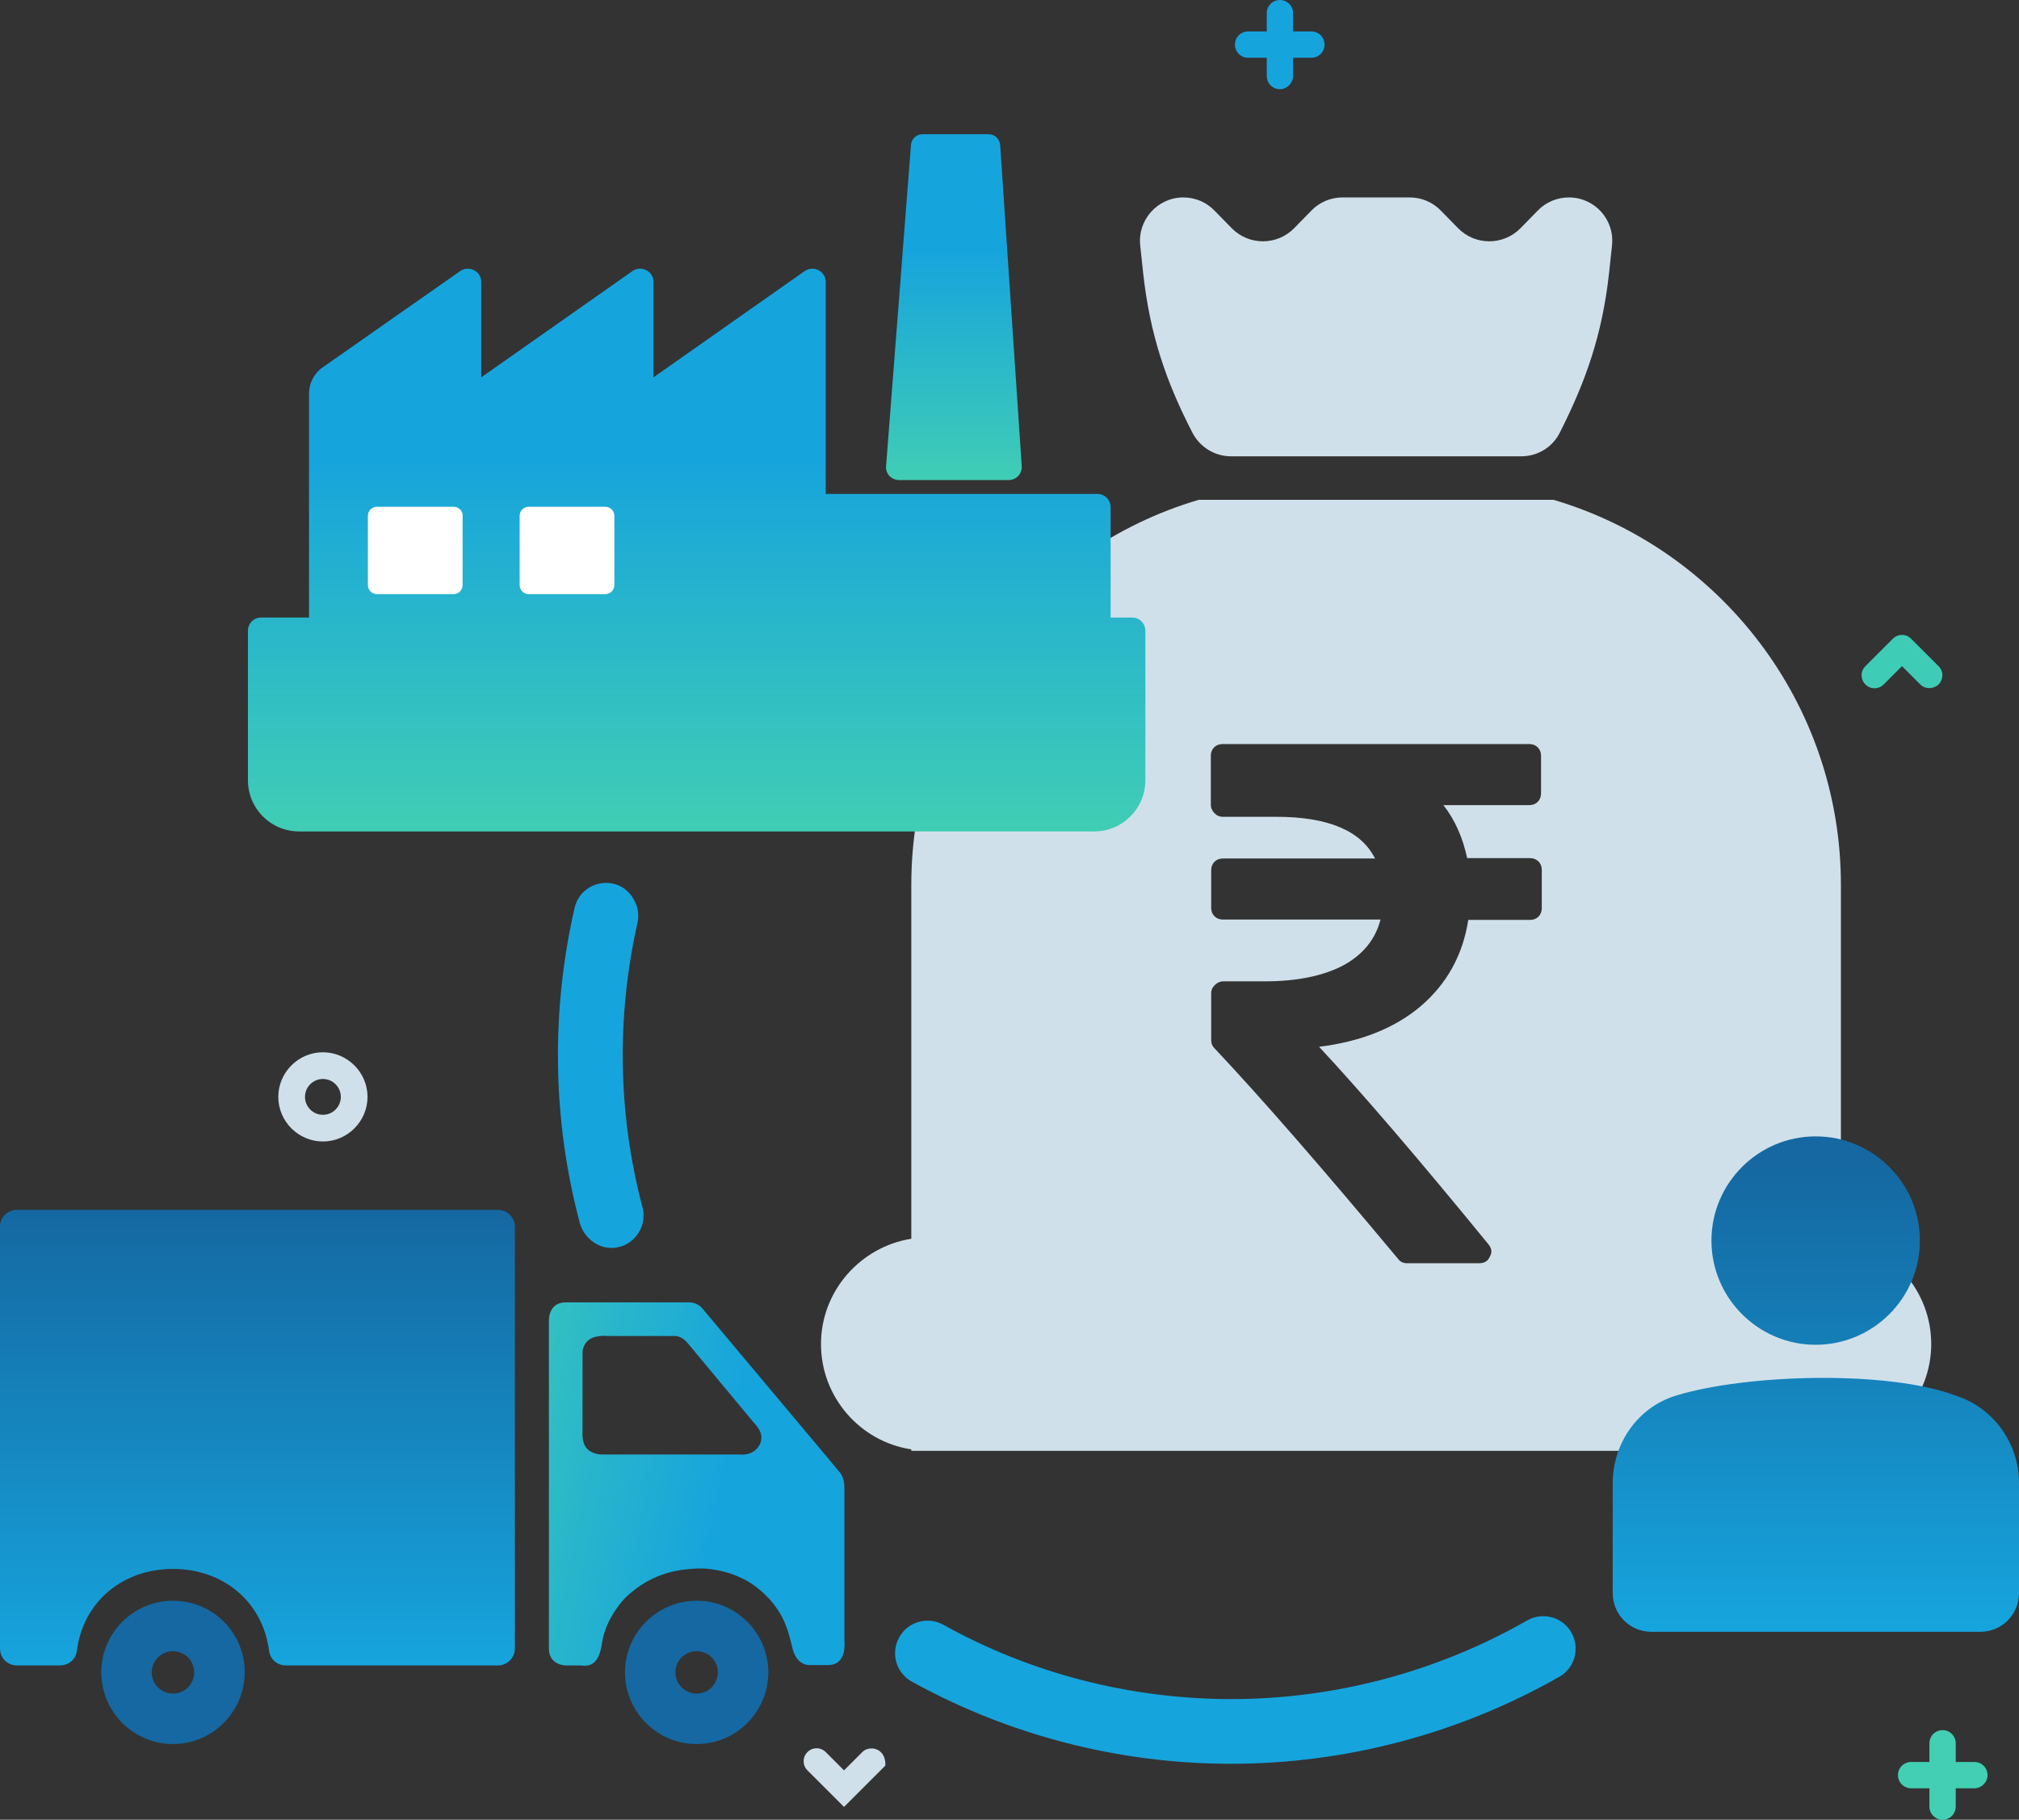 <?xml version="1.0" encoding="utf-8"?>
<!-- Generator: Adobe Illustrator 19.0.0, SVG Export Plug-In . SVG Version: 6.00 Build 0)  -->
<svg version="1.1" id="Layer_1" xmlns="http://www.w3.org/2000/svg" xmlns:xlink="http://www.w3.org/1999/xlink" x="0px" y="0px"
	 viewBox="0 0 552.1 497.7" style="enable-background:new 0 0 552.1 497.7;" xml:space="preserve">
<rect x="0" y="0" width="552.1" height="497.7" fill="#333333" stroke="none"/>
<style type="text/css">
	.st0{fill:#D0E0EA;}
	.st1{fill:#16A4DD;}
	.st2{fill:#42CFB3;}
	.st3{fill:#3FCCB6;}
	.st4{fill:url(#XMLID_41_);}
	.st5{fill:url(#XMLID_43_);}
	.st6{fill:url(#XMLID_44_);}
	.st7{fill:url(#XMLID_48_);}
	.st8{fill:#FFFFFF;}
	.st9{fill:#1568A1;}
	.st10{fill:url(#XMLID_49_);}
	.st11{fill:url(#XMLID_50_);}
</style>
<g id="XMLID_42_">
	<g id="XMLID_521_">
		<g id="XMLID_346_">
			<path id="XMLID_347_" class="st0" d="M503.4,338.8V242c0-49.8-33.2-91.9-78.6-105.3h-48.5h-48.5c-45.4,13.4-78.6,55.5-78.6,105.3
				v96.8c-13.9,2.2-24.7,14.3-24.7,28.8c0,14.5,10.7,26.7,24.7,28.8v0.4h4.5h122.6h122.6h4.5v-0.4c13.9-2.2,24.7-14.3,24.7-28.8
				C528.1,353.1,517.4,341,503.4,338.8z M421.6,248.4c0,0.9-0.3,1.7-0.9,2.3c-0.6,0.6-1.4,0.9-2.3,0.9h-16.9
				c-1.5,9.7-5.9,17.5-13,23.6c-7.1,6-16.4,9.7-27.8,11.1c11.2,12,26.7,30,46.3,54c0.9,1.1,1.1,2.2,0.4,3.4
				c-0.5,1.2-1.5,1.8-2.9,1.8h-19.7c-1.1,0-1.9-0.4-2.5-1.2c-20.6-24.7-37.3-43.9-50.2-57.6c-0.6-0.6-0.9-1.3-0.9-2.2v-12.8
				c0-0.9,0.3-1.6,1-2.3c0.6-0.6,1.4-1,2.3-1h11.3c8.9,0,16-1.5,21.4-4.3c5.4-2.9,8.9-7.1,10.3-12.6h-43.1c-0.9,0-1.7-0.3-2.3-0.9
				c-0.6-0.6-0.9-1.4-0.9-2.3v-10.3c0-0.9,0.3-1.7,0.9-2.3c0.6-0.6,1.4-0.9,2.3-0.9h41.6c-3.8-7.6-12.8-11.4-27-11.4h-14.6
				c-0.9,0-1.6-0.3-2.3-1c-0.6-0.6-1-1.4-1-2.3v-13.4c0-0.9,0.3-1.7,0.9-2.3c0.6-0.6,1.4-0.9,2.3-0.9h83.9c0.9,0,1.7,0.3,2.3,0.9
				c0.6,0.6,0.9,1.4,0.9,2.3v10.3c0,0.9-0.3,1.7-0.9,2.3c-0.6,0.6-1.4,0.9-2.3,0.9h-23.5c3.2,4.1,5.3,8.9,6.5,14.5h17.2
				c0.9,0,1.7,0.3,2.3,0.9c0.6,0.6,0.9,1.4,0.9,2.3V248.4z"/>
			<path id="XMLID_526_" class="st0" d="M312.6,74.7c1.9,17.2,6.4,29.9,13.4,43.5c2,4,6.1,6.6,10.6,6.6H416c4.5,0,8.6-2.5,10.6-6.6
				c6.9-13.7,11.5-26.3,13.4-43.5l0.8-7.5c0.8-7.1-4.7-13.2-11.8-13.2h0c-3.2,0-6.3,1.3-8.5,3.6l-4.7,4.8c-4.7,4.8-12.4,4.8-17.1,0
				l-4.7-4.8c-2.2-2.3-5.3-3.6-8.5-3.6h-18.4c-3.2,0-6.3,1.3-8.5,3.6l-4.7,4.8c-4.7,4.8-12.4,4.8-17.1,0l-4.7-4.8
				c-2.2-2.3-5.3-3.6-8.5-3.6c-7.1,0-12.6,6.2-11.8,13.2L312.6,74.7z"/>
		</g>
		<g id="XMLID_527_">
			<g id="XMLID_528_">
				<path id="XMLID_529_" class="st1" d="M358.6,15.8h-17.3c-2,0-3.6-1.6-3.6-3.6s1.6-3.6,3.6-3.6h17.3c2,0,3.6,1.6,3.6,3.6
					S360.6,15.8,358.6,15.8z"/>
			</g>
			<g id="XMLID_530_">
				<path id="XMLID_531_" class="st1" d="M350,24.4c-2,0-3.6-1.6-3.6-3.6V3.6c0-2,1.6-3.6,3.6-3.6s3.6,1.6,3.6,3.6v17.3
					C353.5,22.8,351.9,24.4,350,24.4z"/>
			</g>
		</g>
		<g id="XMLID_532_">
			<g id="XMLID_533_">
				<path id="XMLID_534_" class="st2" d="M539.9,489.1h-17.3c-2,0-3.6-1.6-3.6-3.6s1.6-3.6,3.6-3.6h17.3c2,0,3.6,1.6,3.6,3.6
					S541.8,489.1,539.9,489.1z"/>
			</g>
			<g id="XMLID_535_">
				<path id="XMLID_536_" class="st2" d="M531.2,497.7c-2,0-3.6-1.6-3.6-3.6v-17.3c0-2,1.6-3.6,3.6-3.6c2,0,3.6,1.6,3.6,3.6v17.3
					C534.8,496.1,533.2,497.7,531.2,497.7z"/>
			</g>
		</g>
		<g id="XMLID_537_">
			<path id="XMLID_538_" class="st3" d="M527.6,188.2c-0.9,0-1.8-0.3-2.5-1l-5-5l-5,5c-1.4,1.4-3.6,1.4-5,0c-1.4-1.4-1.4-3.6,0-5
				l7.5-7.5c1.4-1.4,3.6-1.4,5,0l7.5,7.5c1.4,1.4,1.4,3.6,0,5C529.5,187.8,528.5,188.2,527.6,188.2z"/>
		</g>
		<g id="XMLID_539_">
			<path id="XMLID_345_" class="st0" d="M238.3,478.2c-0.9,0-1.8,0.3-2.5,1l-5,5l-5-5c-1.4-1.4-3.6-1.4-5,0c-1.4,1.4-1.4,3.6,0,5
				l10,10l11.2-11.2c0.1-0.1,0.1-0.1,0.1-0.2C242.2,479.7,240.3,478.2,238.3,478.2z"/>
		</g>
		<g id="XMLID_540_">
			<path id="XMLID_541_" class="st0" d="M88.3,312.2c-6.7,0-12.2-5.5-12.2-12.2s5.5-12.2,12.2-12.2c6.7,0,12.2,5.5,12.2,12.2
				S95,312.2,88.3,312.2z M88.3,295.1c-2.7,0-4.9,2.2-4.9,4.9c0,2.7,2.2,4.9,4.9,4.9c2.7,0,4.9-2.2,4.9-4.9
				C93.2,297.3,91,295.1,88.3,295.1z"/>
		</g>
		<g id="XMLID_655_">
			<linearGradient id="XMLID_41_" gradientUnits="userSpaceOnUse" x1="496.524" y1="318.382" x2="496.524" y2="452.638">
				<stop  offset="0" style="stop-color:#1568A1"/>
				<stop  offset="1" style="stop-color:#16A4DD"/>
			</linearGradient>
			<path id="XMLID_321_" class="st4" d="M496.5,367.8c15.7,0,28.5-12.8,28.5-28.5c0-15.7-12.8-28.5-28.5-28.5
				c-15.7,0-28.5,12.8-28.5,28.5C468,355,480.8,367.8,496.5,367.8L496.5,367.8z M496.5,367.8"/>
			<linearGradient id="XMLID_43_" gradientUnits="userSpaceOnUse" x1="496.524" y1="321.605" x2="496.524" y2="443.808">
				<stop  offset="0" style="stop-color:#1568A1"/>
				<stop  offset="1" style="stop-color:#16A4DD"/>
			</linearGradient>
			<path id="XMLID_319_" class="st5" d="M534.8,381.7C534.8,381.7,534.8,381.6,534.8,381.7c-18.2-6.9-56.9-6-76.5,0
				c-10.5,3.2-17.3,13.1-17.3,24v30c0,5.9,4.7,10.6,10.6,10.6h89.9c5.9,0,10.6-4.7,10.6-10.6v-30.1
				C552.1,394.7,545.1,385,534.8,381.7L534.8,381.7z"/>
		</g>
		<g id="XMLID_317_">
			<path id="XMLID_318_" class="st1" d="M336.6,482.4c-30.6,0-60.7-7.8-87.3-22.5c-4.3-2.4-5.8-7.8-3.4-12.1
				c2.4-4.3,7.8-5.8,12.1-3.4c23.9,13.3,51.1,20.3,78.7,20.3c28.4,0,56.4-7.5,80.9-21.5c4.2-2.4,9.7-1,12.1,3.3
				c2.4,4.2,1,9.7-3.3,12.1C399.2,474.1,368.1,482.4,336.6,482.4z"/>
		</g>
		<g id="XMLID_313_">
			<g id="XMLID_314_">
				<linearGradient id="XMLID_44_" gradientUnits="userSpaceOnUse" x1="190.482" y1="230.884" x2="190.482" y2="125.334">
					<stop  offset="0" style="stop-color:#42CFB3"/>
					<stop  offset="1" style="stop-color:#16A4DD"/>
				</linearGradient>
				<path id="XMLID_316_" class="st6" d="M309.6,168.9h-5.9v-30.2c0-2-1.6-3.6-3.6-3.6h-14.5l0,0h-43.5l0,0h-16.3v-58
					c0-2.9-3.3-4.6-5.7-3l-41.4,29.1V77.1c0-2.9-3.3-4.6-5.7-3l-41.4,29.1V77.1c0-2.9-3.3-4.6-5.7-3l-37.7,26.4
					c-2.3,1.6-3.7,4.3-3.7,7.2v61.2H71.4c-2,0-3.6,1.6-3.6,3.6v40.9c0,7.8,6.3,14,14,14h217.4c7.8,0,14-6.3,14-14v-40.9
					C313.2,170.5,311.6,168.9,309.6,168.9z"/>
				<linearGradient id="XMLID_48_" gradientUnits="userSpaceOnUse" x1="260.858" y1="133.459" x2="260.858" y2="68.613">
					<stop  offset="0" style="stop-color:#42CFB3"/>
					<stop  offset="1" style="stop-color:#16A4DD"/>
				</linearGradient>
				<path id="XMLID_315_" class="st7" d="M279.4,127.5l-5.9-87.8c-0.1-1.7-1.5-3-3.2-3h-18c-1.7,0-3.1,1.3-3.2,3l-6.8,87.8
					c-0.2,2.1,1.5,3.8,3.6,3.8h29.9C277.9,131.3,279.5,129.6,279.4,127.5z"/>
			</g>
			<path id="XMLID_559_" class="st8" d="M124,138.6h-20.9c-1.4,0-2.5,1.1-2.5,2.5V160c0,1.4,1.1,2.5,2.5,2.5H124
				c1.4,0,2.5-1.1,2.5-2.5v-18.9C126.6,139.7,125.4,138.6,124,138.6z"/>
			<path id="XMLID_560_" class="st8" d="M165.5,138.6h-20.9c-1.4,0-2.5,1.1-2.5,2.5V160c0,1.4,1.1,2.5,2.5,2.5h20.9
				c1.4,0,2.5-1.1,2.5-2.5v-18.9C168,139.7,166.9,138.6,165.5,138.6z"/>
			<path id="XMLID_561_" d="M242.2,146.7"/>
		</g>
		<g id="XMLID_312_">
			<path id="XMLID_563_" class="st9" d="M190.5,437.8c-10.8,0-19.6,8.8-19.6,19.6c0,10.8,8.8,19.6,19.6,19.6
				c10.8,0,19.6-8.8,19.6-19.6C210.1,446.6,201.3,437.8,190.5,437.8L190.5,437.8z M190.5,463.2c-3.2,0-5.8-2.6-5.8-5.8
				c0-3.2,2.6-5.8,5.8-5.8c3.2,0,5.8,2.6,5.8,5.8C196.3,460.6,193.7,463.2,190.5,463.2L190.5,463.2z M190.5,463.2"/>
			<linearGradient id="XMLID_49_" gradientUnits="userSpaceOnUse" x1="70.421" y1="330.349" x2="70.421" y2="454.654">
				<stop  offset="0" style="stop-color:#1568A1"/>
				<stop  offset="1" style="stop-color:#16A4DD"/>
			</linearGradient>
			<path id="XMLID_571_" class="st10" d="M4.6,455.5h11.8c2.3,0,4.3-1.6,4.6-3.9c1.8-13.9,12.9-22.5,26.3-22.5
				c13.4,0,24.5,8.6,26.3,22.5c0.3,2.3,2.3,3.9,4.6,3.9h58c2.5,0,4.6-2.1,4.6-4.6V335.5c0-2.5-2.1-4.6-4.6-4.6H4.6
				c-2.6,0-4.6,2.1-4.6,4.6v115.4C0,453.5,2.1,455.5,4.6,455.5L4.6,455.5z M4.6,455.5"/>
			<path id="XMLID_574_" class="st9" d="M47.3,437.8c-10.8,0-19.6,8.8-19.6,19.6c0,10.8,8.8,19.6,19.6,19.6
				c10.8,0,19.6-8.8,19.6-19.6C67,446.6,58.2,437.8,47.3,437.8L47.3,437.8z M47.3,463.2c-3.2,0-5.8-2.6-5.8-5.8
				c0-3.2,2.6-5.8,5.8-5.8c3.2,0,5.8,2.6,5.8,5.8C53.1,460.6,50.5,463.2,47.3,463.2L47.3,463.2z M47.3,463.2"/>
		</g>
		<path id="XMLID_294_" class="st1" d="M157.1,248.4c-6.4,28.1-6.1,57.6,1.4,85.9c1.2,4.7,5.9,7.9,10.6,6.8c0.9-0.2,1.7-0.5,2.5-1
			c3.4-2,5.1-6,4.1-9.9c-6.8-25.6-7.1-52.3-1.4-77.7c0.5-2.2,0.2-4.5-1-6.5l0,0C169.4,238.9,158.9,240.5,157.1,248.4z"/>
	</g>
	<linearGradient id="XMLID_50_" gradientUnits="userSpaceOnUse" x1="117.318" y1="394.774" x2="196.555" y2="411">
		<stop  offset="0" style="stop-color:#42CFB3"/>
		<stop  offset="0.507" style="stop-color:#2AB7CA"/>
		<stop  offset="1" style="stop-color:#16A4DD"/>
	</linearGradient>
	<path id="XMLID_47_" class="st11" d="M230.9,448.8v-41.9c0-2.7-1.1-4-1.1-4l-2.9-3.5l-34.8-41.5c-1.4-1.7-3.5-1.7-3.5-1.7h-1.4
		h-32.5c-5.1,0-4.6,5.5-4.6,5.5v89.2c0,4.6,4.6,4.6,4.6,4.6h4c1.1,0,4.9,1.2,5.9-6c1-7.1,6.3-12.4,6.3-12.4
		c7.8-7.7,16.4-7.9,19.6-8.1c3.2-0.2,11.5,0.6,17.7,6.2c6.2,5.5,7.3,10.7,8.5,15.6c1.2,4.9,4.7,4.6,4.7,4.6h4.9
		C231.8,455.5,230.9,448.8,230.9,448.8z M207.7,395.2c-1.8,3.2-5.4,2.6-5.4,2.6h-37.7c0,0-2.5,0.1-4.1-1.6c-1.5-1.7-1.2-4.5-1.2-4.5
		v-21.7c0,0-0.1-2.2,1.8-3.6c1.9-1.4,5.2-1,5.2-1h18c0,0,1.9-0.3,3.8,2l18.2,21.9C206.3,389.4,209.4,392,207.7,395.2z"/>
</g>
</svg>
